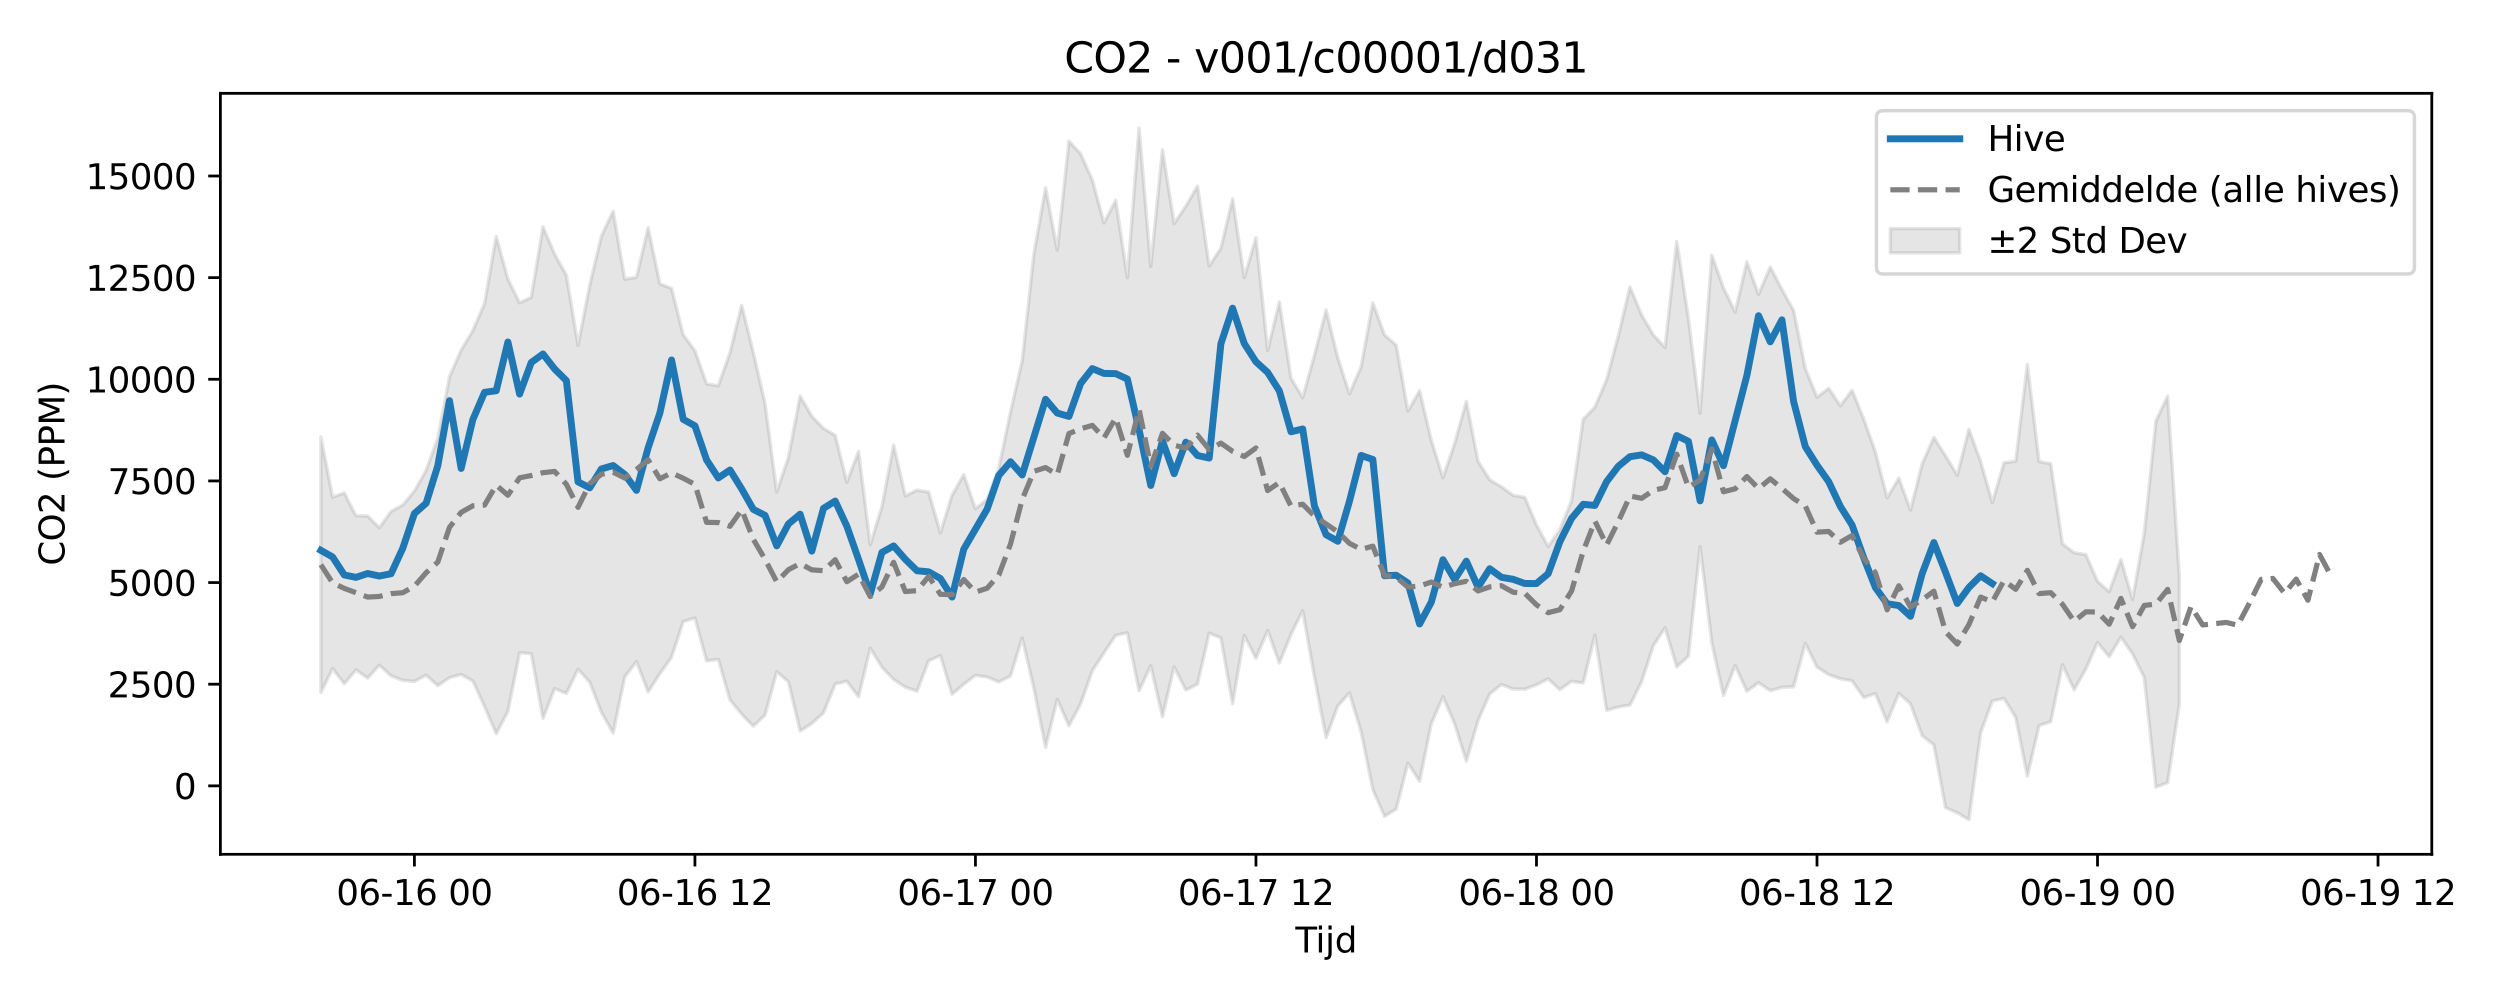 <?xml version="1.0" encoding="utf-8" standalone="no"?>
<!DOCTYPE svg PUBLIC "-//W3C//DTD SVG 1.1//EN"
  "http://www.w3.org/Graphics/SVG/1.1/DTD/svg11.dtd">
<svg xmlns:xlink="http://www.w3.org/1999/xlink" width="720pt" height="288pt" viewBox="0 0 720 288" xmlns="http://www.w3.org/2000/svg" version="1.1">
 <defs>
  <style type="text/css">*{stroke-linejoin: round; stroke-linecap: butt}</style>
 </defs>
 <g id="figure_1">
  <g id="patch_1">
   <path d="M 0 288 
L 720 288 
L 720 0 
L 0 0 
z
" style="fill: #ffffff"/>
  </g>
  <g id="axes_1">
   <g id="patch_2">
    <path d="M 63.47 246.04 
L 700.357 246.04 
L 700.357 26.88 
L 63.47 26.88 
z
" style="fill: #ffffff"/>
   </g>
   <g id="FillBetweenPolyCollection_1">
    <defs>
     <path id="m0ff9f69d0d" d="M 92.419 -162.163 
L 92.419 -88.534 
L 95.786 -95.454 
L 99.152 -91.064 
L 102.518 -95.07 
L 105.884 -92.715 
L 109.25 -96.419 
L 112.617 -93.368 
L 115.983 -92.039 
L 119.349 -91.762 
L 122.715 -93.548 
L 126.081 -90.523 
L 129.448 -92.828 
L 132.814 -93.708 
L 136.18 -91.877 
L 139.546 -84.516 
L 142.913 -76.704 
L 146.279 -83.125 
L 149.645 -99.995 
L 153.011 -99.735 
L 156.377 -81.073 
L 159.744 -89.671 
L 163.11 -88.293 
L 166.476 -95.233 
L 169.842 -91.562 
L 173.208 -82.863 
L 176.575 -76.859 
L 179.941 -93.076 
L 183.307 -97.439 
L 186.673 -88.708 
L 190.039 -93.97 
L 193.406 -98.703 
L 196.772 -108.963 
L 200.138 -110.028 
L 203.504 -97.666 
L 206.87 -98.121 
L 210.237 -86.425 
L 213.603 -82.326 
L 216.969 -78.855 
L 220.335 -82.072 
L 223.702 -94.523 
L 227.068 -91.636 
L 230.434 -77.458 
L 233.8 -79.646 
L 237.166 -82.703 
L 240.533 -90.979 
L 243.899 -91.82 
L 247.265 -87.333 
L 250.631 -101.337 
L 253.997 -95.851 
L 257.364 -92.318 
L 260.73 -90.089 
L 264.096 -88.935 
L 267.462 -97.717 
L 270.828 -99.185 
L 274.195 -88.065 
L 277.561 -90.92 
L 280.927 -93.472 
L 284.293 -93.019 
L 287.659 -91.595 
L 291.026 -93.34 
L 294.392 -104.268 
L 297.758 -89.753 
L 301.124 -72.75 
L 304.491 -86.603 
L 307.857 -78.963 
L 311.223 -85.31 
L 314.589 -94.792 
L 317.955 -100.003 
L 321.322 -105.001 
L 324.688 -105.752 
L 328.054 -89.053 
L 331.42 -96.244 
L 334.786 -81.586 
L 338.153 -95.941 
L 341.519 -89.253 
L 344.885 -90.958 
L 348.251 -105.668 
L 351.617 -104.264 
L 354.984 -85.333 
L 358.35 -105.01 
L 361.716 -98.432 
L 365.082 -106.393 
L 368.448 -97.05 
L 371.815 -105.324 
L 375.181 -112.128 
L 378.547 -93.141 
L 381.913 -75.57 
L 385.28 -84.665 
L 388.646 -88.443 
L 392.012 -77.171 
L 395.378 -60.621 
L 398.744 -52.902 
L 402.111 -54.985 
L 405.477 -68.219 
L 408.843 -62.979 
L 412.209 -79.549 
L 415.575 -87.325 
L 418.942 -79.508 
L 422.308 -68.785 
L 425.674 -80.46 
L 429.04 -88.141 
L 432.406 -90.849 
L 435.773 -89.554 
L 439.139 -89.515 
L 442.505 -90.764 
L 445.871 -92.492 
L 449.237 -89.382 
L 452.604 -91.777 
L 455.97 -91.322 
L 459.336 -105.12 
L 462.702 -83.415 
L 466.069 -84.378 
L 469.435 -84.935 
L 472.801 -91.723 
L 476.167 -102.057 
L 479.533 -107.199 
L 482.9 -95.928 
L 486.266 -99.025 
L 489.632 -130.581 
L 492.998 -102.898 
L 496.364 -87.683 
L 499.731 -96.304 
L 503.097 -88.911 
L 506.463 -91.378 
L 509.829 -89.081 
L 513.195 -90.049 
L 516.562 -90.201 
L 519.928 -102.708 
L 523.294 -95.866 
L 526.66 -93.705 
L 530.026 -92.523 
L 533.393 -91.934 
L 536.759 -87.12 
L 540.125 -88.241 
L 543.491 -80.11 
L 546.858 -88.311 
L 550.224 -85.279 
L 553.59 -76.127 
L 556.956 -73.454 
L 560.322 -55.367 
L 563.689 -53.917 
L 567.055 -51.922 
L 570.421 -76.984 
L 573.787 -86.092 
L 577.153 -86.866 
L 580.52 -81.39 
L 583.886 -64.462 
L 587.252 -79.007 
L 590.618 -80.166 
L 593.984 -96.55 
L 597.351 -89.314 
L 600.717 -95.312 
L 604.083 -102.947 
L 607.449 -98.868 
L 610.815 -104.491 
L 614.182 -99.683 
L 617.548 -92.915 
L 620.914 -61.29 
L 624.28 -62.607 
L 627.646 -85.175 
L 627.646 -121.904 
L 627.646 -121.904 
L 624.28 -173.896 
L 620.914 -166.782 
L 617.548 -134.353 
L 614.182 -115.362 
L 610.815 -126.828 
L 607.449 -117.593 
L 604.083 -120.545 
L 600.717 -128.279 
L 597.351 -128.819 
L 593.984 -131.386 
L 590.618 -154.437 
L 587.252 -155.08 
L 583.886 -183.032 
L 580.52 -155.158 
L 577.153 -154.702 
L 573.787 -143.246 
L 570.421 -155.092 
L 567.055 -164.371 
L 563.689 -151.112 
L 560.322 -156.712 
L 556.956 -162.019 
L 553.59 -154.402 
L 550.224 -141.09 
L 546.858 -150.284 
L 543.491 -144.629 
L 540.125 -157.829 
L 536.759 -167.298 
L 533.393 -175.609 
L 530.026 -171.132 
L 526.66 -176.179 
L 523.294 -173.606 
L 519.928 -181.862 
L 516.562 -198.617 
L 513.195 -204.628 
L 509.829 -211.124 
L 506.463 -203.185 
L 503.097 -212.594 
L 499.731 -198.148 
L 496.364 -205.07 
L 492.998 -214.508 
L 489.632 -168.992 
L 486.266 -196.288 
L 482.9 -218.486 
L 479.533 -187.915 
L 476.167 -191.509 
L 472.801 -197.254 
L 469.435 -205.36 
L 466.069 -191.208 
L 462.702 -178.638 
L 459.336 -170.715 
L 455.97 -167.256 
L 452.604 -143.746 
L 449.237 -135.434 
L 445.871 -130.606 
L 442.505 -136.848 
L 439.139 -144.782 
L 435.773 -145.328 
L 432.406 -147.801 
L 429.04 -149.809 
L 425.674 -155.178 
L 422.308 -172.414 
L 418.942 -160.269 
L 415.575 -150.423 
L 412.209 -161.197 
L 408.843 -175.483 
L 405.477 -169.612 
L 402.111 -188.592 
L 398.744 -191.533 
L 395.378 -200.8 
L 392.012 -182.385 
L 388.646 -174.589 
L 385.28 -184.984 
L 381.913 -198.713 
L 378.547 -185.62 
L 375.181 -173.451 
L 371.815 -179.12 
L 368.448 -201.043 
L 365.082 -187.043 
L 361.716 -219.534 
L 358.35 -208.053 
L 354.984 -230.708 
L 351.617 -216.506 
L 348.251 -211.407 
L 344.885 -234.4 
L 341.519 -228.612 
L 338.153 -223.629 
L 334.786 -244.828 
L 331.42 -211.23 
L 328.054 -251.158 
L 324.688 -207.991 
L 321.322 -230.32 
L 317.955 -223.789 
L 314.589 -236.185 
L 311.223 -243.698 
L 307.857 -247.322 
L 304.491 -215.958 
L 301.124 -233.933 
L 297.758 -214.768 
L 294.392 -184.054 
L 291.026 -169.317 
L 287.659 -153.217 
L 284.293 -144.152 
L 280.927 -141.501 
L 277.561 -151.288 
L 274.195 -145.398 
L 270.828 -134.48 
L 267.462 -146.284 
L 264.096 -146.854 
L 260.73 -145.177 
L 257.364 -159.8 
L 253.997 -142.118 
L 250.631 -131.07 
L 247.265 -157.963 
L 243.899 -149.126 
L 240.533 -162.644 
L 237.166 -164.596 
L 233.8 -168.112 
L 230.434 -173.916 
L 227.068 -156.221 
L 223.702 -146.34 
L 220.335 -171.748 
L 216.969 -186.431 
L 213.603 -200.073 
L 210.237 -186.427 
L 206.87 -176.891 
L 203.504 -177.458 
L 200.138 -186.963 
L 196.772 -191.577 
L 193.406 -204.917 
L 190.039 -206.251 
L 186.673 -222.419 
L 183.307 -208.156 
L 179.941 -207.558 
L 176.575 -227.173 
L 173.208 -219.988 
L 169.842 -205.858 
L 166.476 -188.555 
L 163.11 -208.768 
L 159.744 -214.783 
L 156.377 -222.669 
L 153.011 -202.369 
L 149.645 -200.792 
L 146.279 -207.622 
L 142.913 -219.849 
L 139.546 -200.558 
L 136.18 -192.782 
L 132.814 -187.175 
L 129.448 -179.425 
L 126.081 -161.718 
L 122.715 -152.545 
L 119.349 -146.584 
L 115.983 -142.542 
L 112.617 -140.691 
L 109.25 -136.014 
L 105.884 -139.39 
L 102.518 -139.46 
L 99.152 -146.032 
L 95.786 -144.812 
L 92.419 -162.163 
z
" style="stroke: #808080; stroke-opacity: 0.2"/>
    </defs>
    <g clip-path="url(#peb4bd2d14e)">
     <use xlink:href="#m0ff9f69d0d" x="0" y="288" style="fill: #808080; fill-opacity: 0.2; stroke: #808080; stroke-opacity: 0.2"/>
    </g>
   </g>
   <g id="matplotlib.axis_1">
    <g id="xtick_1">
     <g id="line2d_1">
      <defs>
       <path id="m82828fbd7b" d="M 0 0 
L 0 3.5 
" style="stroke: #000000; stroke-width: 0.8"/>
      </defs>
      <g>
       <use xlink:href="#m82828fbd7b" x="119.349" y="246.04" style="stroke: #000000; stroke-width: 0.8"/>
      </g>
     </g>
     <g id="text_1">
      <!-- 06-16 00 -->
      <g transform="translate(96.869 260.638) scale(0.1 -0.1)">
       <defs>
        <path id="DejaVuSans-30" d="M 2034 4250 
Q 1547 4250 1301 3770 
Q 1056 3291 1056 2328 
Q 1056 1369 1301 889 
Q 1547 409 2034 409 
Q 2525 409 2770 889 
Q 3016 1369 3016 2328 
Q 3016 3291 2770 3770 
Q 2525 4250 2034 4250 
z
M 2034 4750 
Q 2819 4750 3233 4129 
Q 3647 3509 3647 2328 
Q 3647 1150 3233 529 
Q 2819 -91 2034 -91 
Q 1250 -91 836 529 
Q 422 1150 422 2328 
Q 422 3509 836 4129 
Q 1250 4750 2034 4750 
z
" transform="scale(0.016)"/>
        <path id="DejaVuSans-36" d="M 2113 2584 
Q 1688 2584 1439 2293 
Q 1191 2003 1191 1497 
Q 1191 994 1439 701 
Q 1688 409 2113 409 
Q 2538 409 2786 701 
Q 3034 994 3034 1497 
Q 3034 2003 2786 2293 
Q 2538 2584 2113 2584 
z
M 3366 4563 
L 3366 3988 
Q 3128 4100 2886 4159 
Q 2644 4219 2406 4219 
Q 1781 4219 1451 3797 
Q 1122 3375 1075 2522 
Q 1259 2794 1537 2939 
Q 1816 3084 2150 3084 
Q 2853 3084 3261 2657 
Q 3669 2231 3669 1497 
Q 3669 778 3244 343 
Q 2819 -91 2113 -91 
Q 1303 -91 875 529 
Q 447 1150 447 2328 
Q 447 3434 972 4092 
Q 1497 4750 2381 4750 
Q 2619 4750 2861 4703 
Q 3103 4656 3366 4563 
z
" transform="scale(0.016)"/>
        <path id="DejaVuSans-2d" d="M 313 2009 
L 1997 2009 
L 1997 1497 
L 313 1497 
L 313 2009 
z
" transform="scale(0.016)"/>
        <path id="DejaVuSans-31" d="M 794 531 
L 1825 531 
L 1825 4091 
L 703 3866 
L 703 4441 
L 1819 4666 
L 2450 4666 
L 2450 531 
L 3481 531 
L 3481 0 
L 794 0 
L 794 531 
z
" transform="scale(0.016)"/>
        <path id="DejaVuSans-20" transform="scale(0.016)"/>
       </defs>
       <use xlink:href="#DejaVuSans-30"/>
       <use xlink:href="#DejaVuSans-36" transform="translate(63.623 0)"/>
       <use xlink:href="#DejaVuSans-2d" transform="translate(127.246 0)"/>
       <use xlink:href="#DejaVuSans-31" transform="translate(163.33 0)"/>
       <use xlink:href="#DejaVuSans-36" transform="translate(226.953 0)"/>
       <use xlink:href="#DejaVuSans-20" transform="translate(290.576 0)"/>
       <use xlink:href="#DejaVuSans-30" transform="translate(322.363 0)"/>
       <use xlink:href="#DejaVuSans-30" transform="translate(385.986 0)"/>
      </g>
     </g>
    </g>
    <g id="xtick_2">
     <g id="line2d_2">
      <g>
       <use xlink:href="#m82828fbd7b" x="200.138" y="246.04" style="stroke: #000000; stroke-width: 0.8"/>
      </g>
     </g>
     <g id="text_2">
      <!-- 06-16 12 -->
      <g transform="translate(177.658 260.638) scale(0.1 -0.1)">
       <defs>
        <path id="DejaVuSans-32" d="M 1228 531 
L 3431 531 
L 3431 0 
L 469 0 
L 469 531 
Q 828 903 1448 1529 
Q 2069 2156 2228 2338 
Q 2531 2678 2651 2914 
Q 2772 3150 2772 3378 
Q 2772 3750 2511 3984 
Q 2250 4219 1831 4219 
Q 1534 4219 1204 4116 
Q 875 4013 500 3803 
L 500 4441 
Q 881 4594 1212 4672 
Q 1544 4750 1819 4750 
Q 2544 4750 2975 4387 
Q 3406 4025 3406 3419 
Q 3406 3131 3298 2873 
Q 3191 2616 2906 2266 
Q 2828 2175 2409 1742 
Q 1991 1309 1228 531 
z
" transform="scale(0.016)"/>
       </defs>
       <use xlink:href="#DejaVuSans-30"/>
       <use xlink:href="#DejaVuSans-36" transform="translate(63.623 0)"/>
       <use xlink:href="#DejaVuSans-2d" transform="translate(127.246 0)"/>
       <use xlink:href="#DejaVuSans-31" transform="translate(163.33 0)"/>
       <use xlink:href="#DejaVuSans-36" transform="translate(226.953 0)"/>
       <use xlink:href="#DejaVuSans-20" transform="translate(290.576 0)"/>
       <use xlink:href="#DejaVuSans-31" transform="translate(322.363 0)"/>
       <use xlink:href="#DejaVuSans-32" transform="translate(385.986 0)"/>
      </g>
     </g>
    </g>
    <g id="xtick_3">
     <g id="line2d_3">
      <g>
       <use xlink:href="#m82828fbd7b" x="280.927" y="246.04" style="stroke: #000000; stroke-width: 0.8"/>
      </g>
     </g>
     <g id="text_3">
      <!-- 06-17 00 -->
      <g transform="translate(258.447 260.638) scale(0.1 -0.1)">
       <defs>
        <path id="DejaVuSans-37" d="M 525 4666 
L 3525 4666 
L 3525 4397 
L 1831 0 
L 1172 0 
L 2766 4134 
L 525 4134 
L 525 4666 
z
" transform="scale(0.016)"/>
       </defs>
       <use xlink:href="#DejaVuSans-30"/>
       <use xlink:href="#DejaVuSans-36" transform="translate(63.623 0)"/>
       <use xlink:href="#DejaVuSans-2d" transform="translate(127.246 0)"/>
       <use xlink:href="#DejaVuSans-31" transform="translate(163.33 0)"/>
       <use xlink:href="#DejaVuSans-37" transform="translate(226.953 0)"/>
       <use xlink:href="#DejaVuSans-20" transform="translate(290.576 0)"/>
       <use xlink:href="#DejaVuSans-30" transform="translate(322.363 0)"/>
       <use xlink:href="#DejaVuSans-30" transform="translate(385.986 0)"/>
      </g>
     </g>
    </g>
    <g id="xtick_4">
     <g id="line2d_4">
      <g>
       <use xlink:href="#m82828fbd7b" x="361.716" y="246.04" style="stroke: #000000; stroke-width: 0.8"/>
      </g>
     </g>
     <g id="text_4">
      <!-- 06-17 12 -->
      <g transform="translate(339.236 260.638) scale(0.1 -0.1)">
       <use xlink:href="#DejaVuSans-30"/>
       <use xlink:href="#DejaVuSans-36" transform="translate(63.623 0)"/>
       <use xlink:href="#DejaVuSans-2d" transform="translate(127.246 0)"/>
       <use xlink:href="#DejaVuSans-31" transform="translate(163.33 0)"/>
       <use xlink:href="#DejaVuSans-37" transform="translate(226.953 0)"/>
       <use xlink:href="#DejaVuSans-20" transform="translate(290.576 0)"/>
       <use xlink:href="#DejaVuSans-31" transform="translate(322.363 0)"/>
       <use xlink:href="#DejaVuSans-32" transform="translate(385.986 0)"/>
      </g>
     </g>
    </g>
    <g id="xtick_5">
     <g id="line2d_5">
      <g>
       <use xlink:href="#m82828fbd7b" x="442.505" y="246.04" style="stroke: #000000; stroke-width: 0.8"/>
      </g>
     </g>
     <g id="text_5">
      <!-- 06-18 00 -->
      <g transform="translate(420.025 260.638) scale(0.1 -0.1)">
       <defs>
        <path id="DejaVuSans-38" d="M 2034 2216 
Q 1584 2216 1326 1975 
Q 1069 1734 1069 1313 
Q 1069 891 1326 650 
Q 1584 409 2034 409 
Q 2484 409 2743 651 
Q 3003 894 3003 1313 
Q 3003 1734 2745 1975 
Q 2488 2216 2034 2216 
z
M 1403 2484 
Q 997 2584 770 2862 
Q 544 3141 544 3541 
Q 544 4100 942 4425 
Q 1341 4750 2034 4750 
Q 2731 4750 3128 4425 
Q 3525 4100 3525 3541 
Q 3525 3141 3298 2862 
Q 3072 2584 2669 2484 
Q 3125 2378 3379 2068 
Q 3634 1759 3634 1313 
Q 3634 634 3220 271 
Q 2806 -91 2034 -91 
Q 1263 -91 848 271 
Q 434 634 434 1313 
Q 434 1759 690 2068 
Q 947 2378 1403 2484 
z
M 1172 3481 
Q 1172 3119 1398 2916 
Q 1625 2713 2034 2713 
Q 2441 2713 2670 2916 
Q 2900 3119 2900 3481 
Q 2900 3844 2670 4047 
Q 2441 4250 2034 4250 
Q 1625 4250 1398 4047 
Q 1172 3844 1172 3481 
z
" transform="scale(0.016)"/>
       </defs>
       <use xlink:href="#DejaVuSans-30"/>
       <use xlink:href="#DejaVuSans-36" transform="translate(63.623 0)"/>
       <use xlink:href="#DejaVuSans-2d" transform="translate(127.246 0)"/>
       <use xlink:href="#DejaVuSans-31" transform="translate(163.33 0)"/>
       <use xlink:href="#DejaVuSans-38" transform="translate(226.953 0)"/>
       <use xlink:href="#DejaVuSans-20" transform="translate(290.576 0)"/>
       <use xlink:href="#DejaVuSans-30" transform="translate(322.363 0)"/>
       <use xlink:href="#DejaVuSans-30" transform="translate(385.986 0)"/>
      </g>
     </g>
    </g>
    <g id="xtick_6">
     <g id="line2d_6">
      <g>
       <use xlink:href="#m82828fbd7b" x="523.294" y="246.04" style="stroke: #000000; stroke-width: 0.8"/>
      </g>
     </g>
     <g id="text_6">
      <!-- 06-18 12 -->
      <g transform="translate(500.814 260.638) scale(0.1 -0.1)">
       <use xlink:href="#DejaVuSans-30"/>
       <use xlink:href="#DejaVuSans-36" transform="translate(63.623 0)"/>
       <use xlink:href="#DejaVuSans-2d" transform="translate(127.246 0)"/>
       <use xlink:href="#DejaVuSans-31" transform="translate(163.33 0)"/>
       <use xlink:href="#DejaVuSans-38" transform="translate(226.953 0)"/>
       <use xlink:href="#DejaVuSans-20" transform="translate(290.576 0)"/>
       <use xlink:href="#DejaVuSans-31" transform="translate(322.363 0)"/>
       <use xlink:href="#DejaVuSans-32" transform="translate(385.986 0)"/>
      </g>
     </g>
    </g>
    <g id="xtick_7">
     <g id="line2d_7">
      <g>
       <use xlink:href="#m82828fbd7b" x="604.083" y="246.04" style="stroke: #000000; stroke-width: 0.8"/>
      </g>
     </g>
     <g id="text_7">
      <!-- 06-19 00 -->
      <g transform="translate(581.603 260.638) scale(0.1 -0.1)">
       <defs>
        <path id="DejaVuSans-39" d="M 703 97 
L 703 672 
Q 941 559 1184 500 
Q 1428 441 1663 441 
Q 2288 441 2617 861 
Q 2947 1281 2994 2138 
Q 2813 1869 2534 1725 
Q 2256 1581 1919 1581 
Q 1219 1581 811 2004 
Q 403 2428 403 3163 
Q 403 3881 828 4315 
Q 1253 4750 1959 4750 
Q 2769 4750 3195 4129 
Q 3622 3509 3622 2328 
Q 3622 1225 3098 567 
Q 2575 -91 1691 -91 
Q 1453 -91 1209 -44 
Q 966 3 703 97 
z
M 1959 2075 
Q 2384 2075 2632 2365 
Q 2881 2656 2881 3163 
Q 2881 3666 2632 3958 
Q 2384 4250 1959 4250 
Q 1534 4250 1286 3958 
Q 1038 3666 1038 3163 
Q 1038 2656 1286 2365 
Q 1534 2075 1959 2075 
z
" transform="scale(0.016)"/>
       </defs>
       <use xlink:href="#DejaVuSans-30"/>
       <use xlink:href="#DejaVuSans-36" transform="translate(63.623 0)"/>
       <use xlink:href="#DejaVuSans-2d" transform="translate(127.246 0)"/>
       <use xlink:href="#DejaVuSans-31" transform="translate(163.33 0)"/>
       <use xlink:href="#DejaVuSans-39" transform="translate(226.953 0)"/>
       <use xlink:href="#DejaVuSans-20" transform="translate(290.576 0)"/>
       <use xlink:href="#DejaVuSans-30" transform="translate(322.363 0)"/>
       <use xlink:href="#DejaVuSans-30" transform="translate(385.986 0)"/>
      </g>
     </g>
    </g>
    <g id="xtick_8">
     <g id="line2d_8">
      <g>
       <use xlink:href="#m82828fbd7b" x="684.872" y="246.04" style="stroke: #000000; stroke-width: 0.8"/>
      </g>
     </g>
     <g id="text_8">
      <!-- 06-19 12 -->
      <g transform="translate(662.392 260.638) scale(0.1 -0.1)">
       <use xlink:href="#DejaVuSans-30"/>
       <use xlink:href="#DejaVuSans-36" transform="translate(63.623 0)"/>
       <use xlink:href="#DejaVuSans-2d" transform="translate(127.246 0)"/>
       <use xlink:href="#DejaVuSans-31" transform="translate(163.33 0)"/>
       <use xlink:href="#DejaVuSans-39" transform="translate(226.953 0)"/>
       <use xlink:href="#DejaVuSans-20" transform="translate(290.576 0)"/>
       <use xlink:href="#DejaVuSans-31" transform="translate(322.363 0)"/>
       <use xlink:href="#DejaVuSans-32" transform="translate(385.986 0)"/>
      </g>
     </g>
    </g>
    <g id="text_9">
     <!-- Tijd -->
     <g transform="translate(373.063 274.317) scale(0.1 -0.1)">
      <defs>
       <path id="DejaVuSans-54" d="M -19 4666 
L 3928 4666 
L 3928 4134 
L 2272 4134 
L 2272 0 
L 1638 0 
L 1638 4134 
L -19 4134 
L -19 4666 
z
" transform="scale(0.016)"/>
       <path id="DejaVuSans-69" d="M 603 3500 
L 1178 3500 
L 1178 0 
L 603 0 
L 603 3500 
z
M 603 4863 
L 1178 4863 
L 1178 4134 
L 603 4134 
L 603 4863 
z
" transform="scale(0.016)"/>
       <path id="DejaVuSans-6a" d="M 603 3500 
L 1178 3500 
L 1178 -63 
Q 1178 -731 923 -1031 
Q 669 -1331 103 -1331 
L -116 -1331 
L -116 -844 
L 38 -844 
Q 366 -844 484 -692 
Q 603 -541 603 -63 
L 603 3500 
z
M 603 4863 
L 1178 4863 
L 1178 4134 
L 603 4134 
L 603 4863 
z
" transform="scale(0.016)"/>
       <path id="DejaVuSans-64" d="M 2906 2969 
L 2906 4863 
L 3481 4863 
L 3481 0 
L 2906 0 
L 2906 525 
Q 2725 213 2448 61 
Q 2172 -91 1784 -91 
Q 1150 -91 751 415 
Q 353 922 353 1747 
Q 353 2572 751 3078 
Q 1150 3584 1784 3584 
Q 2172 3584 2448 3432 
Q 2725 3281 2906 2969 
z
M 947 1747 
Q 947 1113 1208 752 
Q 1469 391 1925 391 
Q 2381 391 2643 752 
Q 2906 1113 2906 1747 
Q 2906 2381 2643 2742 
Q 2381 3103 1925 3103 
Q 1469 3103 1208 2742 
Q 947 2381 947 1747 
z
" transform="scale(0.016)"/>
      </defs>
      <use xlink:href="#DejaVuSans-54"/>
      <use xlink:href="#DejaVuSans-69" transform="translate(57.959 0)"/>
      <use xlink:href="#DejaVuSans-6a" transform="translate(85.742 0)"/>
      <use xlink:href="#DejaVuSans-64" transform="translate(113.525 0)"/>
     </g>
    </g>
   </g>
   <g id="matplotlib.axis_2">
    <g id="ytick_1">
     <g id="line2d_9">
      <defs>
       <path id="mc3bf63bd38" d="M 0 0 
L -3.5 0 
" style="stroke: #000000; stroke-width: 0.8"/>
      </defs>
      <g>
       <use xlink:href="#mc3bf63bd38" x="63.47" y="226.328" style="stroke: #000000; stroke-width: 0.8"/>
      </g>
     </g>
     <g id="text_10">
      <!-- 0 -->
      <g transform="translate(50.108 230.127) scale(0.1 -0.1)">
       <use xlink:href="#DejaVuSans-30"/>
      </g>
     </g>
    </g>
    <g id="ytick_2">
     <g id="line2d_10">
      <g>
       <use xlink:href="#mc3bf63bd38" x="63.47" y="197.054" style="stroke: #000000; stroke-width: 0.8"/>
      </g>
     </g>
     <g id="text_11">
      <!-- 2500 -->
      <g transform="translate(31.02 200.853) scale(0.1 -0.1)">
       <defs>
        <path id="DejaVuSans-35" d="M 691 4666 
L 3169 4666 
L 3169 4134 
L 1269 4134 
L 1269 2991 
Q 1406 3038 1543 3061 
Q 1681 3084 1819 3084 
Q 2600 3084 3056 2656 
Q 3513 2228 3513 1497 
Q 3513 744 3044 326 
Q 2575 -91 1722 -91 
Q 1428 -91 1123 -41 
Q 819 9 494 109 
L 494 744 
Q 775 591 1075 516 
Q 1375 441 1709 441 
Q 2250 441 2565 725 
Q 2881 1009 2881 1497 
Q 2881 1984 2565 2268 
Q 2250 2553 1709 2553 
Q 1456 2553 1204 2497 
Q 953 2441 691 2322 
L 691 4666 
z
" transform="scale(0.016)"/>
       </defs>
       <use xlink:href="#DejaVuSans-32"/>
       <use xlink:href="#DejaVuSans-35" transform="translate(63.623 0)"/>
       <use xlink:href="#DejaVuSans-30" transform="translate(127.246 0)"/>
       <use xlink:href="#DejaVuSans-30" transform="translate(190.869 0)"/>
      </g>
     </g>
    </g>
    <g id="ytick_3">
     <g id="line2d_11">
      <g>
       <use xlink:href="#mc3bf63bd38" x="63.47" y="167.78" style="stroke: #000000; stroke-width: 0.8"/>
      </g>
     </g>
     <g id="text_12">
      <!-- 5000 -->
      <g transform="translate(31.02 171.579) scale(0.1 -0.1)">
       <use xlink:href="#DejaVuSans-35"/>
       <use xlink:href="#DejaVuSans-30" transform="translate(63.623 0)"/>
       <use xlink:href="#DejaVuSans-30" transform="translate(127.246 0)"/>
       <use xlink:href="#DejaVuSans-30" transform="translate(190.869 0)"/>
      </g>
     </g>
    </g>
    <g id="ytick_4">
     <g id="line2d_12">
      <g>
       <use xlink:href="#mc3bf63bd38" x="63.47" y="138.506" style="stroke: #000000; stroke-width: 0.8"/>
      </g>
     </g>
     <g id="text_13">
      <!-- 7500 -->
      <g transform="translate(31.02 142.306) scale(0.1 -0.1)">
       <use xlink:href="#DejaVuSans-37"/>
       <use xlink:href="#DejaVuSans-35" transform="translate(63.623 0)"/>
       <use xlink:href="#DejaVuSans-30" transform="translate(127.246 0)"/>
       <use xlink:href="#DejaVuSans-30" transform="translate(190.869 0)"/>
      </g>
     </g>
    </g>
    <g id="ytick_5">
     <g id="line2d_13">
      <g>
       <use xlink:href="#mc3bf63bd38" x="63.47" y="109.233" style="stroke: #000000; stroke-width: 0.8"/>
      </g>
     </g>
     <g id="text_14">
      <!-- 10000 -->
      <g transform="translate(24.657 113.032) scale(0.1 -0.1)">
       <use xlink:href="#DejaVuSans-31"/>
       <use xlink:href="#DejaVuSans-30" transform="translate(63.623 0)"/>
       <use xlink:href="#DejaVuSans-30" transform="translate(127.246 0)"/>
       <use xlink:href="#DejaVuSans-30" transform="translate(190.869 0)"/>
       <use xlink:href="#DejaVuSans-30" transform="translate(254.492 0)"/>
      </g>
     </g>
    </g>
    <g id="ytick_6">
     <g id="line2d_14">
      <g>
       <use xlink:href="#mc3bf63bd38" x="63.47" y="79.959" style="stroke: #000000; stroke-width: 0.8"/>
      </g>
     </g>
     <g id="text_15">
      <!-- 12500 -->
      <g transform="translate(24.657 83.758) scale(0.1 -0.1)">
       <use xlink:href="#DejaVuSans-31"/>
       <use xlink:href="#DejaVuSans-32" transform="translate(63.623 0)"/>
       <use xlink:href="#DejaVuSans-35" transform="translate(127.246 0)"/>
       <use xlink:href="#DejaVuSans-30" transform="translate(190.869 0)"/>
       <use xlink:href="#DejaVuSans-30" transform="translate(254.492 0)"/>
      </g>
     </g>
    </g>
    <g id="ytick_7">
     <g id="line2d_15">
      <g>
       <use xlink:href="#mc3bf63bd38" x="63.47" y="50.685" style="stroke: #000000; stroke-width: 0.8"/>
      </g>
     </g>
     <g id="text_16">
      <!-- 15000 -->
      <g transform="translate(24.657 54.484) scale(0.1 -0.1)">
       <use xlink:href="#DejaVuSans-31"/>
       <use xlink:href="#DejaVuSans-35" transform="translate(63.623 0)"/>
       <use xlink:href="#DejaVuSans-30" transform="translate(127.246 0)"/>
       <use xlink:href="#DejaVuSans-30" transform="translate(190.869 0)"/>
       <use xlink:href="#DejaVuSans-30" transform="translate(254.492 0)"/>
      </g>
     </g>
    </g>
    <g id="text_17">
     <!-- CO2 (PPM) -->
     <g transform="translate(18.578 162.903) rotate(-90) scale(0.1 -0.1)">
      <defs>
       <path id="DejaVuSans-43" d="M 4122 4306 
L 4122 3641 
Q 3803 3938 3442 4084 
Q 3081 4231 2675 4231 
Q 1875 4231 1450 3742 
Q 1025 3253 1025 2328 
Q 1025 1406 1450 917 
Q 1875 428 2675 428 
Q 3081 428 3442 575 
Q 3803 722 4122 1019 
L 4122 359 
Q 3791 134 3420 21 
Q 3050 -91 2638 -91 
Q 1578 -91 968 557 
Q 359 1206 359 2328 
Q 359 3453 968 4101 
Q 1578 4750 2638 4750 
Q 3056 4750 3426 4639 
Q 3797 4528 4122 4306 
z
" transform="scale(0.016)"/>
       <path id="DejaVuSans-4f" d="M 2522 4238 
Q 1834 4238 1429 3725 
Q 1025 3213 1025 2328 
Q 1025 1447 1429 934 
Q 1834 422 2522 422 
Q 3209 422 3611 934 
Q 4013 1447 4013 2328 
Q 4013 3213 3611 3725 
Q 3209 4238 2522 4238 
z
M 2522 4750 
Q 3503 4750 4090 4092 
Q 4678 3434 4678 2328 
Q 4678 1225 4090 567 
Q 3503 -91 2522 -91 
Q 1538 -91 948 565 
Q 359 1222 359 2328 
Q 359 3434 948 4092 
Q 1538 4750 2522 4750 
z
" transform="scale(0.016)"/>
       <path id="DejaVuSans-28" d="M 1984 4856 
Q 1566 4138 1362 3434 
Q 1159 2731 1159 2009 
Q 1159 1288 1364 580 
Q 1569 -128 1984 -844 
L 1484 -844 
Q 1016 -109 783 600 
Q 550 1309 550 2009 
Q 550 2706 781 3412 
Q 1013 4119 1484 4856 
L 1984 4856 
z
" transform="scale(0.016)"/>
       <path id="DejaVuSans-50" d="M 1259 4147 
L 1259 2394 
L 2053 2394 
Q 2494 2394 2734 2622 
Q 2975 2850 2975 3272 
Q 2975 3691 2734 3919 
Q 2494 4147 2053 4147 
L 1259 4147 
z
M 628 4666 
L 2053 4666 
Q 2838 4666 3239 4311 
Q 3641 3956 3641 3272 
Q 3641 2581 3239 2228 
Q 2838 1875 2053 1875 
L 1259 1875 
L 1259 0 
L 628 0 
L 628 4666 
z
" transform="scale(0.016)"/>
       <path id="DejaVuSans-4d" d="M 628 4666 
L 1569 4666 
L 2759 1491 
L 3956 4666 
L 4897 4666 
L 4897 0 
L 4281 0 
L 4281 4097 
L 3078 897 
L 2444 897 
L 1241 4097 
L 1241 0 
L 628 0 
L 628 4666 
z
" transform="scale(0.016)"/>
       <path id="DejaVuSans-29" d="M 513 4856 
L 1013 4856 
Q 1481 4119 1714 3412 
Q 1947 2706 1947 2009 
Q 1947 1309 1714 600 
Q 1481 -109 1013 -844 
L 513 -844 
Q 928 -128 1133 580 
Q 1338 1288 1338 2009 
Q 1338 2731 1133 3434 
Q 928 4138 513 4856 
z
" transform="scale(0.016)"/>
      </defs>
      <use xlink:href="#DejaVuSans-43"/>
      <use xlink:href="#DejaVuSans-4f" transform="translate(69.824 0)"/>
      <use xlink:href="#DejaVuSans-32" transform="translate(148.535 0)"/>
      <use xlink:href="#DejaVuSans-20" transform="translate(212.158 0)"/>
      <use xlink:href="#DejaVuSans-28" transform="translate(243.945 0)"/>
      <use xlink:href="#DejaVuSans-50" transform="translate(282.959 0)"/>
      <use xlink:href="#DejaVuSans-50" transform="translate(343.262 0)"/>
      <use xlink:href="#DejaVuSans-4d" transform="translate(403.564 0)"/>
      <use xlink:href="#DejaVuSans-29" transform="translate(489.844 0)"/>
     </g>
    </g>
   </g>
   <g id="line2d_16">
    <path d="M 92.419 158.506 
L 95.786 160.411 
L 99.152 165.594 
L 102.518 166.281 
L 105.884 165.169 
L 109.25 165.903 
L 112.617 165.235 
L 115.983 157.936 
L 119.349 147.901 
L 122.715 144.943 
L 126.081 134.154 
L 129.448 115.388 
L 132.814 134.908 
L 136.18 120.837 
L 139.546 112.991 
L 142.913 112.523 
L 146.279 98.503 
L 149.645 113.491 
L 153.011 104.385 
L 156.377 101.953 
L 159.744 106.286 
L 163.11 109.611 
L 166.476 138.776 
L 169.842 140.493 
L 173.208 135.052 
L 176.575 134.08 
L 179.941 136.645 
L 183.307 141.223 
L 186.673 128.924 
L 190.039 118.955 
L 193.406 103.677 
L 196.772 120.767 
L 200.138 122.648 
L 203.504 132.468 
L 206.87 137.652 
L 210.237 135.357 
L 213.603 140.798 
L 216.969 146.707 
L 220.335 148.432 
L 223.702 157.207 
L 227.068 150.895 
L 230.434 148.097 
L 233.8 158.721 
L 237.166 146.403 
L 240.533 144.31 
L 243.899 151.566 
L 247.265 161.125 
L 250.631 171.053 
L 253.997 159.096 
L 257.364 157.23 
L 260.73 161.082 
L 264.096 164.377 
L 267.462 164.689 
L 270.828 166.605 
L 274.195 171.949 
L 277.561 158.167 
L 284.293 146.621 
L 287.659 136.914 
L 291.026 132.983 
L 294.392 136.793 
L 301.124 115.002 
L 304.491 118.959 
L 307.857 119.927 
L 311.223 110.45 
L 314.589 106.157 
L 317.955 107.55 
L 321.322 107.601 
L 324.688 109.166 
L 328.054 123.78 
L 331.42 139.81 
L 334.786 127.004 
L 338.153 136.422 
L 341.519 127.347 
L 344.885 131.188 
L 348.251 131.922 
L 351.617 99.01 
L 354.984 88.761 
L 358.35 98.948 
L 361.716 104.19 
L 365.082 107.246 
L 368.448 112.566 
L 371.815 124.346 
L 375.181 123.55 
L 378.547 145.692 
L 381.913 153.994 
L 385.28 155.887 
L 388.646 144.349 
L 392.012 131.165 
L 395.378 132.332 
L 398.744 165.805 
L 402.111 165.676 
L 405.477 167.917 
L 408.843 179.704 
L 412.209 173.432 
L 415.575 161.199 
L 418.942 166.929 
L 422.308 161.617 
L 425.674 169.096 
L 429.04 163.799 
L 432.406 166.266 
L 435.773 166.84 
L 439.139 168.046 
L 442.505 168.053 
L 445.871 165.22 
L 449.237 156.032 
L 452.604 149.303 
L 455.97 145.236 
L 459.336 145.571 
L 462.702 138.717 
L 466.069 134.295 
L 469.435 131.528 
L 472.801 131.008 
L 476.167 132.46 
L 479.533 135.856 
L 482.9 125.439 
L 486.266 127.105 
L 489.632 144.24 
L 492.998 126.707 
L 496.364 134.111 
L 503.097 108.155 
L 506.463 90.927 
L 509.829 98.444 
L 513.195 92.117 
L 516.562 115.649 
L 519.928 128.631 
L 523.294 133.967 
L 526.66 138.717 
L 530.026 145.848 
L 533.393 151.207 
L 536.759 160.653 
L 540.125 169.217 
L 543.491 173.893 
L 546.858 174.388 
L 550.224 177.487 
L 553.59 165.185 
L 556.956 156.258 
L 560.322 164.833 
L 563.689 173.787 
L 567.055 169.178 
L 570.421 165.825 
L 573.787 168.081 
L 573.787 168.081 
" clip-path="url(#peb4bd2d14e)" style="fill: none; stroke: #1f77b4; stroke-width: 2; stroke-linecap: square"/>
   </g>
   <g id="line2d_17">
    <path d="M 92.419 162.651 
L 95.786 167.867 
L 99.152 169.452 
L 105.884 171.948 
L 109.25 171.784 
L 112.617 170.97 
L 115.983 170.71 
L 119.349 168.827 
L 122.715 164.953 
L 126.081 161.88 
L 129.448 151.873 
L 132.814 147.558 
L 136.18 145.67 
L 139.546 145.463 
L 142.913 139.724 
L 146.279 142.627 
L 149.645 137.606 
L 153.011 136.948 
L 156.377 136.129 
L 159.744 135.773 
L 163.11 139.469 
L 166.476 146.106 
L 169.842 139.29 
L 173.208 136.575 
L 176.575 135.984 
L 179.941 137.683 
L 183.307 135.202 
L 186.673 132.436 
L 190.039 137.889 
L 193.406 136.19 
L 196.772 137.73 
L 200.138 139.504 
L 203.504 150.438 
L 206.87 150.494 
L 210.237 151.574 
L 213.603 146.8 
L 216.969 155.357 
L 220.335 161.09 
L 223.702 167.569 
L 227.068 164.071 
L 230.434 162.313 
L 233.8 164.121 
L 237.166 164.35 
L 240.533 161.189 
L 243.899 167.527 
L 247.265 165.352 
L 250.631 171.797 
L 253.997 169.016 
L 257.364 161.941 
L 260.73 170.367 
L 264.096 170.105 
L 267.462 165.999 
L 270.828 171.168 
L 274.195 171.269 
L 277.561 166.896 
L 280.927 170.514 
L 284.293 169.414 
L 287.659 165.594 
L 291.026 156.672 
L 294.392 143.839 
L 297.758 135.74 
L 301.124 134.659 
L 304.491 136.72 
L 307.857 124.858 
L 311.223 123.496 
L 314.589 122.511 
L 317.955 126.104 
L 321.322 120.34 
L 324.688 131.128 
L 328.054 117.894 
L 331.42 134.263 
L 334.786 124.793 
L 338.153 128.215 
L 341.519 129.067 
L 344.885 125.321 
L 348.251 129.463 
L 351.617 127.615 
L 354.984 129.979 
L 358.35 131.468 
L 361.716 129.017 
L 365.082 141.282 
L 368.448 138.954 
L 371.815 145.778 
L 375.181 145.21 
L 378.547 148.619 
L 385.28 153.176 
L 388.646 156.484 
L 392.012 158.222 
L 395.378 157.29 
L 398.744 165.782 
L 402.111 166.212 
L 405.477 169.084 
L 408.843 168.769 
L 412.209 167.627 
L 415.575 169.126 
L 418.942 168.111 
L 422.308 167.4 
L 425.674 170.181 
L 429.04 169.025 
L 432.406 168.675 
L 435.773 170.559 
L 439.139 170.851 
L 442.505 174.194 
L 445.871 176.451 
L 449.237 175.592 
L 452.604 170.239 
L 455.97 158.711 
L 459.336 150.083 
L 462.702 156.974 
L 466.069 150.207 
L 469.435 142.852 
L 472.801 143.511 
L 476.167 141.217 
L 479.533 140.443 
L 482.9 130.793 
L 486.266 140.344 
L 489.632 138.214 
L 492.998 129.297 
L 496.364 141.623 
L 499.731 140.774 
L 503.097 137.247 
L 506.463 140.719 
L 509.829 137.898 
L 513.195 140.661 
L 516.562 143.591 
L 519.928 145.715 
L 523.294 153.264 
L 526.66 153.058 
L 530.026 156.173 
L 533.393 154.228 
L 536.759 160.791 
L 540.125 164.965 
L 543.491 175.631 
L 546.858 168.703 
L 550.224 174.815 
L 553.59 172.736 
L 556.956 170.264 
L 560.322 181.961 
L 563.689 185.486 
L 567.055 179.853 
L 570.421 171.962 
L 573.787 173.331 
L 577.153 167.216 
L 580.52 169.726 
L 583.886 164.253 
L 587.252 170.956 
L 590.618 170.699 
L 593.984 174.032 
L 597.351 178.933 
L 600.717 176.204 
L 604.083 176.254 
L 607.449 179.769 
L 610.815 172.34 
L 614.182 180.477 
L 617.548 174.366 
L 620.914 173.964 
L 624.28 169.748 
L 627.646 184.46 
L 631.013 174.701 
L 634.379 179.981 
L 641.111 179.259 
L 644.478 180.052 
L 647.844 173.682 
L 651.21 166.89 
L 654.576 166.586 
L 657.942 170.86 
L 661.309 166.785 
L 664.675 172.862 
L 668.041 159.689 
L 671.407 165.993 
L 671.407 165.993 
" clip-path="url(#peb4bd2d14e)" style="fill: none; stroke-dasharray: 5.55,2.4; stroke-dashoffset: 0; stroke: #808080; stroke-width: 1.5"/>
   </g>
   <g id="patch_3">
    <path d="M 63.47 246.04 
L 63.47 26.88 
" style="fill: none; stroke: #000000; stroke-width: 0.8; stroke-linejoin: miter; stroke-linecap: square"/>
   </g>
   <g id="patch_4">
    <path d="M 700.357 246.04 
L 700.357 26.88 
" style="fill: none; stroke: #000000; stroke-width: 0.8; stroke-linejoin: miter; stroke-linecap: square"/>
   </g>
   <g id="patch_5">
    <path d="M 63.47 246.04 
L 700.357 246.04 
" style="fill: none; stroke: #000000; stroke-width: 0.8; stroke-linejoin: miter; stroke-linecap: square"/>
   </g>
   <g id="patch_6">
    <path d="M 63.47 26.88 
L 700.357 26.88 
" style="fill: none; stroke: #000000; stroke-width: 0.8; stroke-linejoin: miter; stroke-linecap: square"/>
   </g>
   <g id="text_18">
    <!-- CO2 - v001/c00001/d031 -->
    <g transform="translate(306.51 20.88) scale(0.12 -0.12)">
     <defs>
      <path id="DejaVuSans-76" d="M 191 3500 
L 800 3500 
L 1894 563 
L 2988 3500 
L 3597 3500 
L 2284 0 
L 1503 0 
L 191 3500 
z
" transform="scale(0.016)"/>
      <path id="DejaVuSans-2f" d="M 1625 4666 
L 2156 4666 
L 531 -594 
L 0 -594 
L 1625 4666 
z
" transform="scale(0.016)"/>
      <path id="DejaVuSans-63" d="M 3122 3366 
L 3122 2828 
Q 2878 2963 2633 3030 
Q 2388 3097 2138 3097 
Q 1578 3097 1268 2742 
Q 959 2388 959 1747 
Q 959 1106 1268 751 
Q 1578 397 2138 397 
Q 2388 397 2633 464 
Q 2878 531 3122 666 
L 3122 134 
Q 2881 22 2623 -34 
Q 2366 -91 2075 -91 
Q 1284 -91 818 406 
Q 353 903 353 1747 
Q 353 2603 823 3093 
Q 1294 3584 2113 3584 
Q 2378 3584 2631 3529 
Q 2884 3475 3122 3366 
z
" transform="scale(0.016)"/>
      <path id="DejaVuSans-33" d="M 2597 2516 
Q 3050 2419 3304 2112 
Q 3559 1806 3559 1356 
Q 3559 666 3084 287 
Q 2609 -91 1734 -91 
Q 1441 -91 1130 -33 
Q 819 25 488 141 
L 488 750 
Q 750 597 1062 519 
Q 1375 441 1716 441 
Q 2309 441 2620 675 
Q 2931 909 2931 1356 
Q 2931 1769 2642 2001 
Q 2353 2234 1838 2234 
L 1294 2234 
L 1294 2753 
L 1863 2753 
Q 2328 2753 2575 2939 
Q 2822 3125 2822 3475 
Q 2822 3834 2567 4026 
Q 2313 4219 1838 4219 
Q 1578 4219 1281 4162 
Q 984 4106 628 3988 
L 628 4550 
Q 988 4650 1302 4700 
Q 1616 4750 1894 4750 
Q 2613 4750 3031 4423 
Q 3450 4097 3450 3541 
Q 3450 3153 3228 2886 
Q 3006 2619 2597 2516 
z
" transform="scale(0.016)"/>
     </defs>
     <use xlink:href="#DejaVuSans-43"/>
     <use xlink:href="#DejaVuSans-4f" transform="translate(69.824 0)"/>
     <use xlink:href="#DejaVuSans-32" transform="translate(148.535 0)"/>
     <use xlink:href="#DejaVuSans-20" transform="translate(212.158 0)"/>
     <use xlink:href="#DejaVuSans-2d" transform="translate(243.945 0)"/>
     <use xlink:href="#DejaVuSans-20" transform="translate(280.029 0)"/>
     <use xlink:href="#DejaVuSans-76" transform="translate(311.816 0)"/>
     <use xlink:href="#DejaVuSans-30" transform="translate(370.996 0)"/>
     <use xlink:href="#DejaVuSans-30" transform="translate(434.619 0)"/>
     <use xlink:href="#DejaVuSans-31" transform="translate(498.242 0)"/>
     <use xlink:href="#DejaVuSans-2f" transform="translate(561.865 0)"/>
     <use xlink:href="#DejaVuSans-63" transform="translate(595.557 0)"/>
     <use xlink:href="#DejaVuSans-30" transform="translate(650.537 0)"/>
     <use xlink:href="#DejaVuSans-30" transform="translate(714.16 0)"/>
     <use xlink:href="#DejaVuSans-30" transform="translate(777.783 0)"/>
     <use xlink:href="#DejaVuSans-30" transform="translate(841.406 0)"/>
     <use xlink:href="#DejaVuSans-31" transform="translate(905.029 0)"/>
     <use xlink:href="#DejaVuSans-2f" transform="translate(968.652 0)"/>
     <use xlink:href="#DejaVuSans-64" transform="translate(1002.344 0)"/>
     <use xlink:href="#DejaVuSans-30" transform="translate(1065.82 0)"/>
     <use xlink:href="#DejaVuSans-33" transform="translate(1129.443 0)"/>
     <use xlink:href="#DejaVuSans-31" transform="translate(1193.066 0)"/>
    </g>
   </g>
   <g id="legend_1">
    <g id="patch_7">
     <path d="M 542.413 78.914 
L 693.357 78.914 
Q 695.357 78.914 695.357 76.914 
L 695.357 33.88 
Q 695.357 31.88 693.357 31.88 
L 542.413 31.88 
Q 540.413 31.88 540.413 33.88 
L 540.413 76.914 
Q 540.413 78.914 542.413 78.914 
z
" style="fill: #ffffff; opacity: 0.8; stroke: #cccccc; stroke-linejoin: miter"/>
    </g>
    <g id="line2d_18">
     <path d="M 544.413 39.978 
L 554.413 39.978 
L 564.413 39.978 
" style="fill: none; stroke: #1f77b4; stroke-width: 2; stroke-linecap: square"/>
    </g>
    <g id="text_19">
     <!-- Hive -->
     <g transform="translate(572.413 43.478) scale(0.1 -0.1)">
      <defs>
       <path id="DejaVuSans-48" d="M 628 4666 
L 1259 4666 
L 1259 2753 
L 3553 2753 
L 3553 4666 
L 4184 4666 
L 4184 0 
L 3553 0 
L 3553 2222 
L 1259 2222 
L 1259 0 
L 628 0 
L 628 4666 
z
" transform="scale(0.016)"/>
       <path id="DejaVuSans-65" d="M 3597 1894 
L 3597 1613 
L 953 1613 
Q 991 1019 1311 708 
Q 1631 397 2203 397 
Q 2534 397 2845 478 
Q 3156 559 3463 722 
L 3463 178 
Q 3153 47 2828 -22 
Q 2503 -91 2169 -91 
Q 1331 -91 842 396 
Q 353 884 353 1716 
Q 353 2575 817 3079 
Q 1281 3584 2069 3584 
Q 2775 3584 3186 3129 
Q 3597 2675 3597 1894 
z
M 3022 2063 
Q 3016 2534 2758 2815 
Q 2500 3097 2075 3097 
Q 1594 3097 1305 2825 
Q 1016 2553 972 2059 
L 3022 2063 
z
" transform="scale(0.016)"/>
      </defs>
      <use xlink:href="#DejaVuSans-48"/>
      <use xlink:href="#DejaVuSans-69" transform="translate(75.195 0)"/>
      <use xlink:href="#DejaVuSans-76" transform="translate(102.979 0)"/>
      <use xlink:href="#DejaVuSans-65" transform="translate(162.158 0)"/>
     </g>
    </g>
    <g id="line2d_19">
     <path d="M 544.413 54.657 
L 554.413 54.657 
L 564.413 54.657 
" style="fill: none; stroke-dasharray: 5.55,2.4; stroke-dashoffset: 0; stroke: #808080; stroke-width: 1.5"/>
    </g>
    <g id="text_20">
     <!-- Gemiddelde (alle hives) -->
     <g transform="translate(572.413 58.157) scale(0.1 -0.1)">
      <defs>
       <path id="DejaVuSans-47" d="M 3809 666 
L 3809 1919 
L 2778 1919 
L 2778 2438 
L 4434 2438 
L 4434 434 
Q 4069 175 3628 42 
Q 3188 -91 2688 -91 
Q 1594 -91 976 548 
Q 359 1188 359 2328 
Q 359 3472 976 4111 
Q 1594 4750 2688 4750 
Q 3144 4750 3555 4637 
Q 3966 4525 4313 4306 
L 4313 3634 
Q 3963 3931 3569 4081 
Q 3175 4231 2741 4231 
Q 1884 4231 1454 3753 
Q 1025 3275 1025 2328 
Q 1025 1384 1454 906 
Q 1884 428 2741 428 
Q 3075 428 3337 486 
Q 3600 544 3809 666 
z
" transform="scale(0.016)"/>
       <path id="DejaVuSans-6d" d="M 3328 2828 
Q 3544 3216 3844 3400 
Q 4144 3584 4550 3584 
Q 5097 3584 5394 3201 
Q 5691 2819 5691 2113 
L 5691 0 
L 5113 0 
L 5113 2094 
Q 5113 2597 4934 2840 
Q 4756 3084 4391 3084 
Q 3944 3084 3684 2787 
Q 3425 2491 3425 1978 
L 3425 0 
L 2847 0 
L 2847 2094 
Q 2847 2600 2669 2842 
Q 2491 3084 2119 3084 
Q 1678 3084 1418 2786 
Q 1159 2488 1159 1978 
L 1159 0 
L 581 0 
L 581 3500 
L 1159 3500 
L 1159 2956 
Q 1356 3278 1631 3431 
Q 1906 3584 2284 3584 
Q 2666 3584 2933 3390 
Q 3200 3197 3328 2828 
z
" transform="scale(0.016)"/>
       <path id="DejaVuSans-6c" d="M 603 4863 
L 1178 4863 
L 1178 0 
L 603 0 
L 603 4863 
z
" transform="scale(0.016)"/>
       <path id="DejaVuSans-61" d="M 2194 1759 
Q 1497 1759 1228 1600 
Q 959 1441 959 1056 
Q 959 750 1161 570 
Q 1363 391 1709 391 
Q 2188 391 2477 730 
Q 2766 1069 2766 1631 
L 2766 1759 
L 2194 1759 
z
M 3341 1997 
L 3341 0 
L 2766 0 
L 2766 531 
Q 2569 213 2275 61 
Q 1981 -91 1556 -91 
Q 1019 -91 701 211 
Q 384 513 384 1019 
Q 384 1609 779 1909 
Q 1175 2209 1959 2209 
L 2766 2209 
L 2766 2266 
Q 2766 2663 2505 2880 
Q 2244 3097 1772 3097 
Q 1472 3097 1187 3025 
Q 903 2953 641 2809 
L 641 3341 
Q 956 3463 1253 3523 
Q 1550 3584 1831 3584 
Q 2591 3584 2966 3190 
Q 3341 2797 3341 1997 
z
" transform="scale(0.016)"/>
       <path id="DejaVuSans-68" d="M 3513 2113 
L 3513 0 
L 2938 0 
L 2938 2094 
Q 2938 2591 2744 2837 
Q 2550 3084 2163 3084 
Q 1697 3084 1428 2787 
Q 1159 2491 1159 1978 
L 1159 0 
L 581 0 
L 581 4863 
L 1159 4863 
L 1159 2956 
Q 1366 3272 1645 3428 
Q 1925 3584 2291 3584 
Q 2894 3584 3203 3211 
Q 3513 2838 3513 2113 
z
" transform="scale(0.016)"/>
       <path id="DejaVuSans-73" d="M 2834 3397 
L 2834 2853 
Q 2591 2978 2328 3040 
Q 2066 3103 1784 3103 
Q 1356 3103 1142 2972 
Q 928 2841 928 2578 
Q 928 2378 1081 2264 
Q 1234 2150 1697 2047 
L 1894 2003 
Q 2506 1872 2764 1633 
Q 3022 1394 3022 966 
Q 3022 478 2636 193 
Q 2250 -91 1575 -91 
Q 1294 -91 989 -36 
Q 684 19 347 128 
L 347 722 
Q 666 556 975 473 
Q 1284 391 1588 391 
Q 1994 391 2212 530 
Q 2431 669 2431 922 
Q 2431 1156 2273 1281 
Q 2116 1406 1581 1522 
L 1381 1569 
Q 847 1681 609 1914 
Q 372 2147 372 2553 
Q 372 3047 722 3315 
Q 1072 3584 1716 3584 
Q 2034 3584 2315 3537 
Q 2597 3491 2834 3397 
z
" transform="scale(0.016)"/>
      </defs>
      <use xlink:href="#DejaVuSans-47"/>
      <use xlink:href="#DejaVuSans-65" transform="translate(77.49 0)"/>
      <use xlink:href="#DejaVuSans-6d" transform="translate(139.014 0)"/>
      <use xlink:href="#DejaVuSans-69" transform="translate(236.426 0)"/>
      <use xlink:href="#DejaVuSans-64" transform="translate(264.209 0)"/>
      <use xlink:href="#DejaVuSans-64" transform="translate(327.686 0)"/>
      <use xlink:href="#DejaVuSans-65" transform="translate(391.162 0)"/>
      <use xlink:href="#DejaVuSans-6c" transform="translate(452.686 0)"/>
      <use xlink:href="#DejaVuSans-64" transform="translate(480.469 0)"/>
      <use xlink:href="#DejaVuSans-65" transform="translate(543.945 0)"/>
      <use xlink:href="#DejaVuSans-20" transform="translate(605.469 0)"/>
      <use xlink:href="#DejaVuSans-28" transform="translate(637.256 0)"/>
      <use xlink:href="#DejaVuSans-61" transform="translate(676.27 0)"/>
      <use xlink:href="#DejaVuSans-6c" transform="translate(737.549 0)"/>
      <use xlink:href="#DejaVuSans-6c" transform="translate(765.332 0)"/>
      <use xlink:href="#DejaVuSans-65" transform="translate(793.115 0)"/>
      <use xlink:href="#DejaVuSans-20" transform="translate(854.639 0)"/>
      <use xlink:href="#DejaVuSans-68" transform="translate(886.426 0)"/>
      <use xlink:href="#DejaVuSans-69" transform="translate(949.805 0)"/>
      <use xlink:href="#DejaVuSans-76" transform="translate(977.588 0)"/>
      <use xlink:href="#DejaVuSans-65" transform="translate(1036.768 0)"/>
      <use xlink:href="#DejaVuSans-73" transform="translate(1098.291 0)"/>
      <use xlink:href="#DejaVuSans-29" transform="translate(1150.391 0)"/>
     </g>
    </g>
    <g id="patch_8">
     <path d="M 544.413 72.835 
L 564.413 72.835 
L 564.413 65.835 
L 544.413 65.835 
z
" style="fill: #808080; fill-opacity: 0.2; stroke: #808080; stroke-opacity: 0.2; stroke-linejoin: miter"/>
    </g>
    <g id="text_21">
     <!-- ±2 Std Dev -->
     <g transform="translate(572.413 72.835) scale(0.1 -0.1)">
      <defs>
       <path id="DejaVuSans-b1" d="M 2944 4013 
L 2944 2803 
L 4684 2803 
L 4684 2272 
L 2944 2272 
L 2944 1063 
L 2419 1063 
L 2419 2272 
L 678 2272 
L 678 2803 
L 2419 2803 
L 2419 4013 
L 2944 4013 
z
M 678 531 
L 4684 531 
L 4684 0 
L 678 0 
L 678 531 
z
" transform="scale(0.016)"/>
       <path id="DejaVuSans-53" d="M 3425 4513 
L 3425 3897 
Q 3066 4069 2747 4153 
Q 2428 4238 2131 4238 
Q 1616 4238 1336 4038 
Q 1056 3838 1056 3469 
Q 1056 3159 1242 3001 
Q 1428 2844 1947 2747 
L 2328 2669 
Q 3034 2534 3370 2195 
Q 3706 1856 3706 1288 
Q 3706 609 3251 259 
Q 2797 -91 1919 -91 
Q 1588 -91 1214 -16 
Q 841 59 441 206 
L 441 856 
Q 825 641 1194 531 
Q 1563 422 1919 422 
Q 2459 422 2753 634 
Q 3047 847 3047 1241 
Q 3047 1584 2836 1778 
Q 2625 1972 2144 2069 
L 1759 2144 
Q 1053 2284 737 2584 
Q 422 2884 422 3419 
Q 422 4038 858 4394 
Q 1294 4750 2059 4750 
Q 2388 4750 2728 4690 
Q 3069 4631 3425 4513 
z
" transform="scale(0.016)"/>
       <path id="DejaVuSans-74" d="M 1172 4494 
L 1172 3500 
L 2356 3500 
L 2356 3053 
L 1172 3053 
L 1172 1153 
Q 1172 725 1289 603 
Q 1406 481 1766 481 
L 2356 481 
L 2356 0 
L 1766 0 
Q 1100 0 847 248 
Q 594 497 594 1153 
L 594 3053 
L 172 3053 
L 172 3500 
L 594 3500 
L 594 4494 
L 1172 4494 
z
" transform="scale(0.016)"/>
       <path id="DejaVuSans-44" d="M 1259 4147 
L 1259 519 
L 2022 519 
Q 2988 519 3436 956 
Q 3884 1394 3884 2338 
Q 3884 3275 3436 3711 
Q 2988 4147 2022 4147 
L 1259 4147 
z
M 628 4666 
L 1925 4666 
Q 3281 4666 3915 4102 
Q 4550 3538 4550 2338 
Q 4550 1131 3912 565 
Q 3275 0 1925 0 
L 628 0 
L 628 4666 
z
" transform="scale(0.016)"/>
      </defs>
      <use xlink:href="#DejaVuSans-b1"/>
      <use xlink:href="#DejaVuSans-32" transform="translate(83.789 0)"/>
      <use xlink:href="#DejaVuSans-20" transform="translate(147.412 0)"/>
      <use xlink:href="#DejaVuSans-53" transform="translate(179.199 0)"/>
      <use xlink:href="#DejaVuSans-74" transform="translate(242.676 0)"/>
      <use xlink:href="#DejaVuSans-64" transform="translate(281.885 0)"/>
      <use xlink:href="#DejaVuSans-20" transform="translate(345.361 0)"/>
      <use xlink:href="#DejaVuSans-44" transform="translate(377.148 0)"/>
      <use xlink:href="#DejaVuSans-65" transform="translate(454.15 0)"/>
      <use xlink:href="#DejaVuSans-76" transform="translate(515.674 0)"/>
     </g>
    </g>
   </g>
  </g>
 </g>
 <defs>
  <clipPath id="peb4bd2d14e">
   <rect x="63.47" y="26.88" width="636.887" height="219.16"/>
  </clipPath>
 </defs>
</svg>
